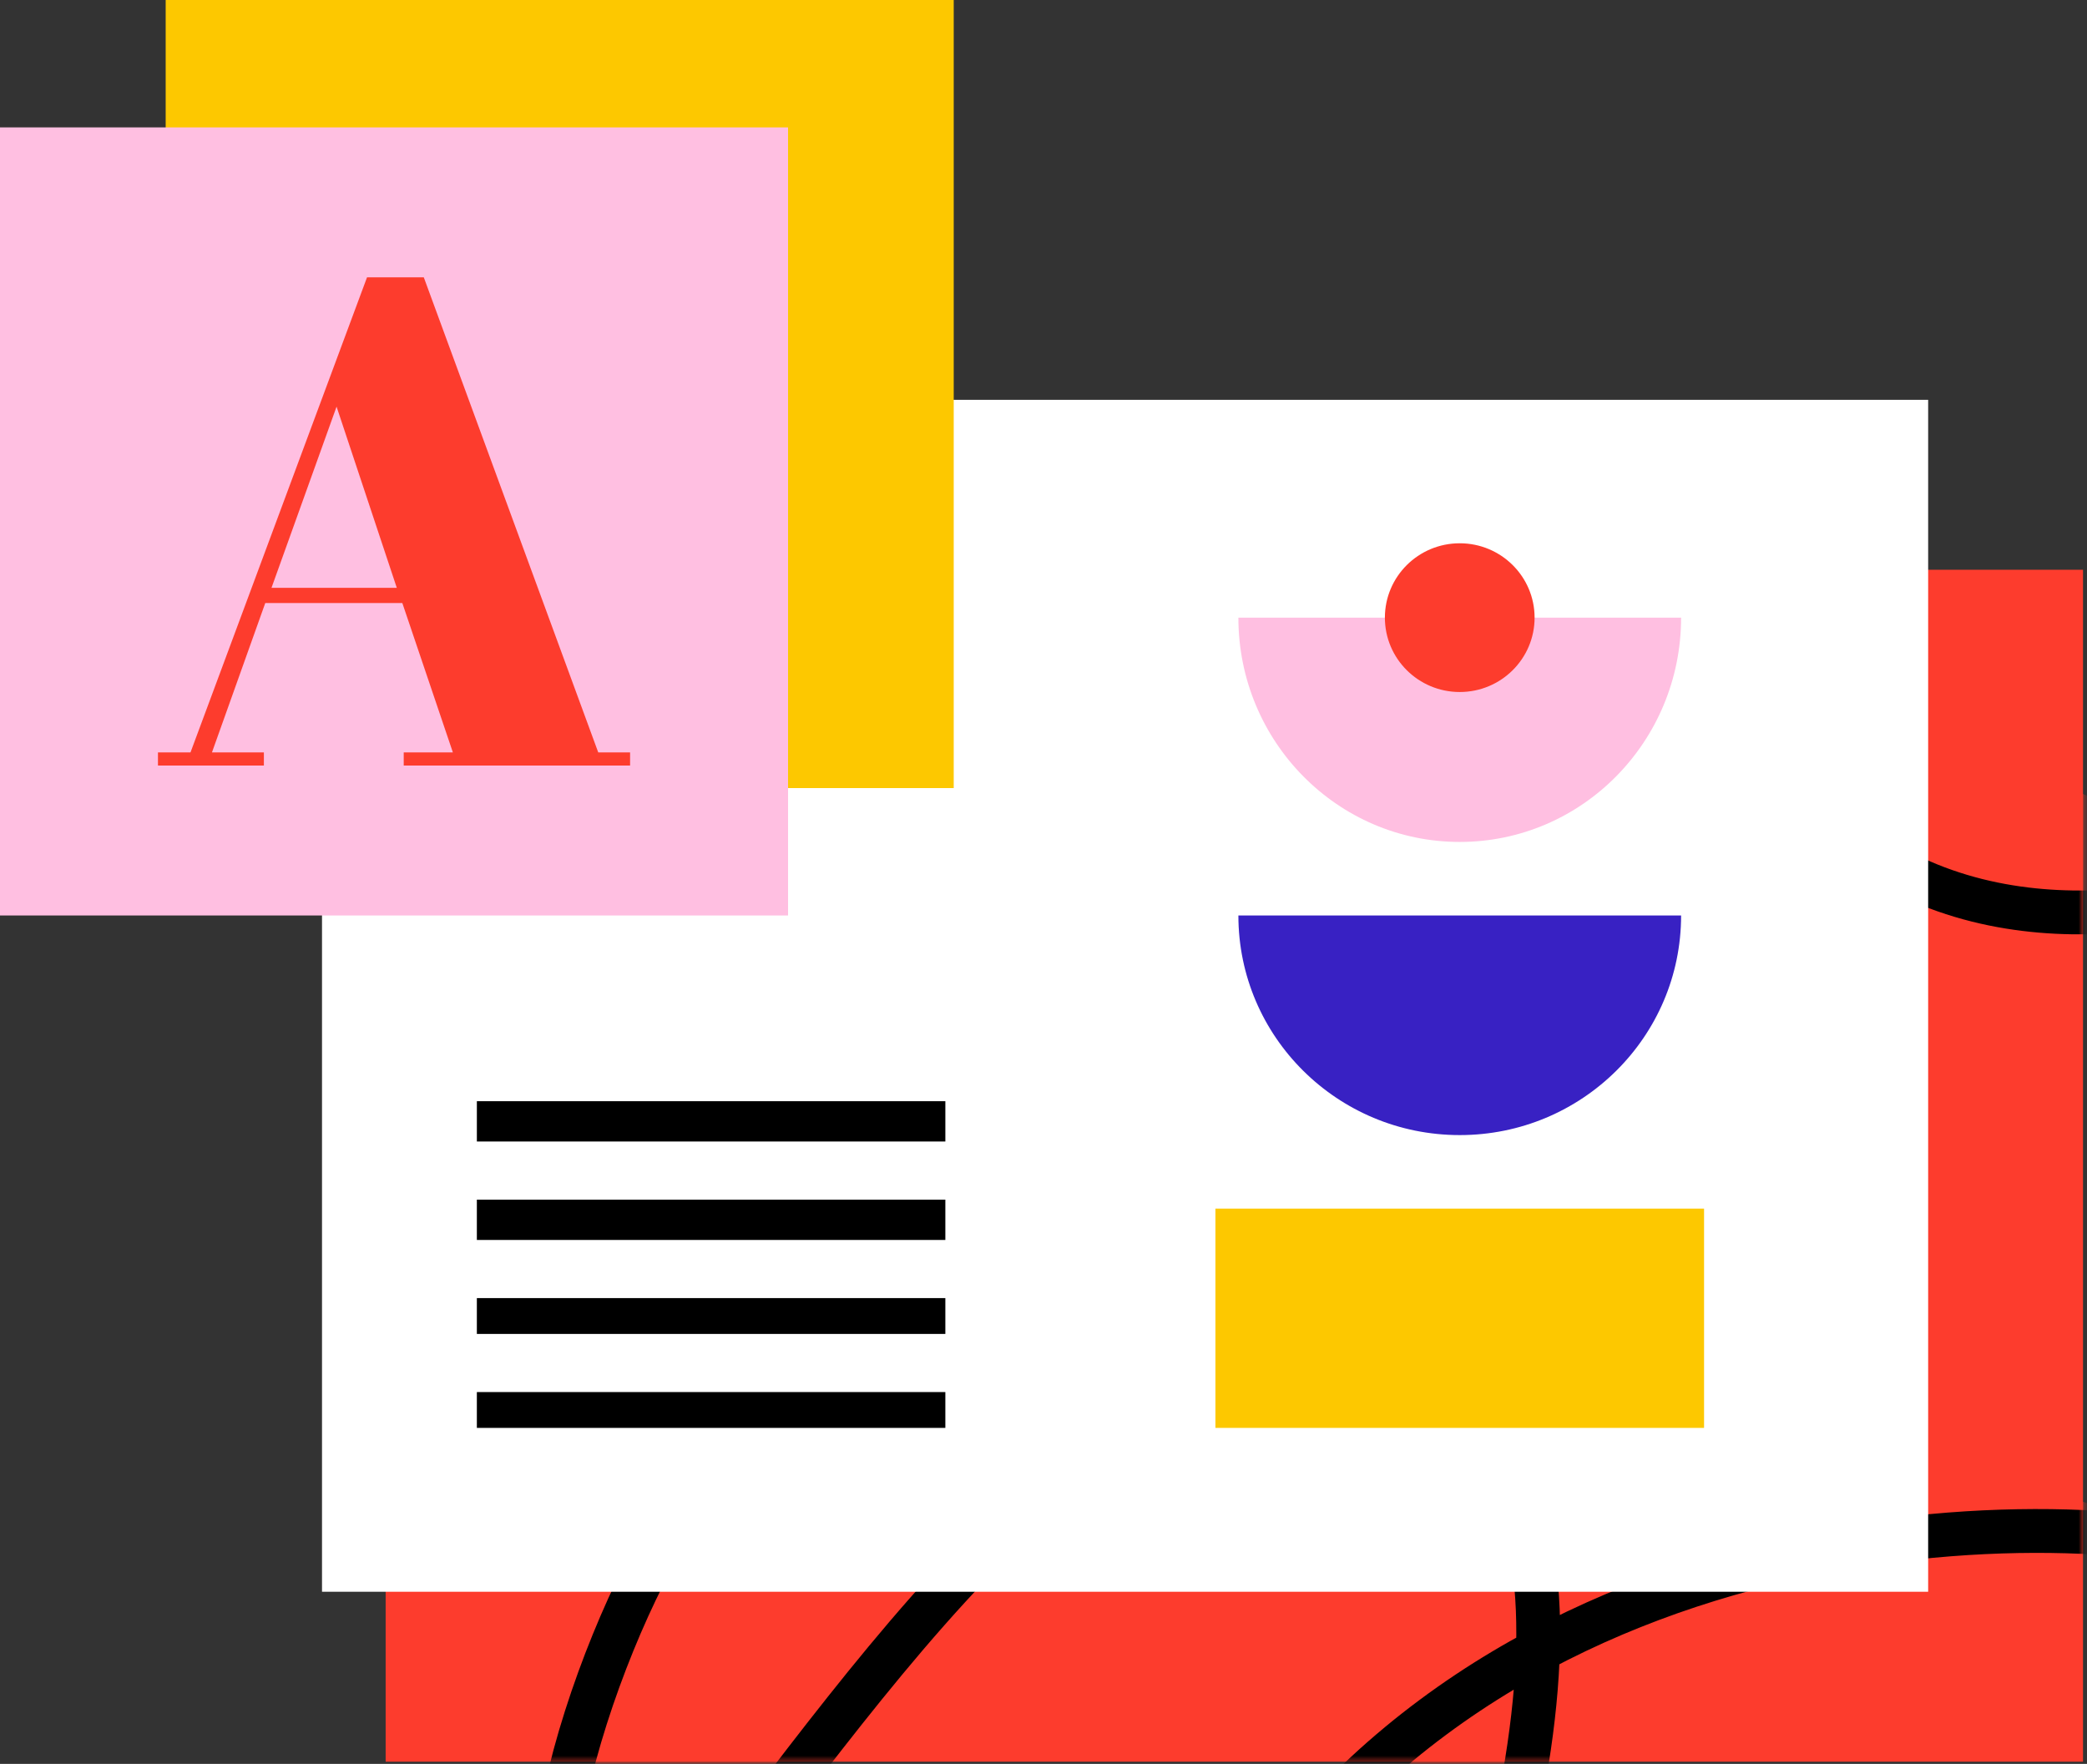<svg xmlns:xlink="http://www.w3.org/1999/xlink" xmlns="http://www.w3.org/2000/svg" width="381" height="322" viewBox="0 0 381 322" fill="none">
<rect x="0" y="0" width="381" height="322" fill="#333333" stroke="none"/>
<rect x="380.271" y="321.6" width="309.866" height="217.589" transform="rotate(180 380.271 321.6)" fill="#FD3C2D"/>
<mask id="mask0" mask-type="alpha" maskUnits="userSpaceOnUse" x="70" y="104" width="311" height="218">
<rect x="380.271" y="321.6" width="309.866" height="217.589" transform="rotate(180 380.271 321.6)" fill="#FD3C2D"/>
</mask>
<g mask="url(#mask0)">
<path d="M421.057 288.229C398.39 274.715 295.726 268.263 238.082 335.364C208.239 370.098 187.329 405.382 188.558 444.252C188.647 446.629 188.91 449.088 190.578 450.894C196.588 457.301 210.608 449.6 217.896 442.432C244.892 415.861 266.504 374.223 274.425 342.415C291.056 275.671 276.123 239.493 219.075 255.746C174.641 268.387 125.937 359.155 113.158 359.631C88.075 360.575 108.505 299.786 123.234 277.5C137.963 255.213 155.597 233.344 162.632 209.65C164.101 204.698 163.88 198.163 157.853 197.352" fill="#FD3C2D"/>
<path d="M421.057 288.229C398.39 274.715 295.726 268.263 238.082 335.364C208.239 370.098 187.329 405.382 188.558 444.252C188.647 446.629 188.91 449.088 190.578 450.894C196.588 457.301 210.608 449.6 217.896 442.432C244.892 415.861 266.504 374.223 274.425 342.415C291.056 275.671 276.123 239.493 219.075 255.746C174.641 268.387 125.937 359.155 113.158 359.631C88.075 360.575 108.505 299.786 123.234 277.5C137.963 255.213 155.597 233.344 162.632 209.65C164.101 204.698 163.88 198.163 157.853 197.352" stroke="black" stroke-width="8" stroke-miterlimit="10"/>
<path d="M286.26 106.051C309.179 127.61 311.92 135.791 340.601 155.321C370.402 175.61 408.145 162.925 415.525 159.544" fill="#FD3C2D"/>
<path d="M286.26 106.051C309.179 127.61 311.92 135.791 340.601 155.321C370.402 175.61 408.145 162.925 415.525 159.544" stroke="black" stroke-width="8" stroke-miterlimit="10"/>
</g>
<rect x="58.786" y="72.988" width="293.215" height="217.589" fill="white"/>
<rect x="30.246" width="143.865" height="143.865" fill="#FDC800"/>
<path d="M226.078 112.752C226.078 135.366 244.171 153.698 266.489 153.698C288.807 153.698 306.899 135.366 306.899 112.752L226.078 112.752Z" fill="#FFBFE1"/>
<path d="M226.078 167.123C226.078 189.263 244.171 207.212 266.489 207.212C288.807 207.212 306.899 189.263 306.899 167.123L226.078 167.123Z" fill="#3821C3"/>
<rect x="221.886" y="220.636" width="89.204" height="40.029" fill="#FDC800"/>
<ellipse cx="266.488" cy="112.752" rx="13.576" ry="13.665" transform="rotate(-90 266.488 112.752)" fill="#FD3C2D"/>
<rect x="87.056" y="201.026" width="85.527" height="7.358" fill="black"/>
<rect x="87.055" y="218.998" width="85.527" height="7.358" fill="black"/>
<rect x="87.055" y="236.97" width="85.527" height="6.541" fill="black"/>
<rect x="87.055" y="254.124" width="85.527" height="6.541" fill="black"/>
<rect y="23.257" width="143.865" height="143.865" fill="#FFBFE1"/>
<path d="M82.675 137.353L73.449 110.086H48.426L38.695 137.353H48.173V139.752H28.837V137.353H34.777L67.004 50.627H77.367L109.215 137.353H115.028V139.752H73.702V137.353H82.675ZM61.443 74.234L49.564 107.308H72.438L61.443 74.234Z" fill="#FD3C2D"/>
<script xmlns=""/></svg>